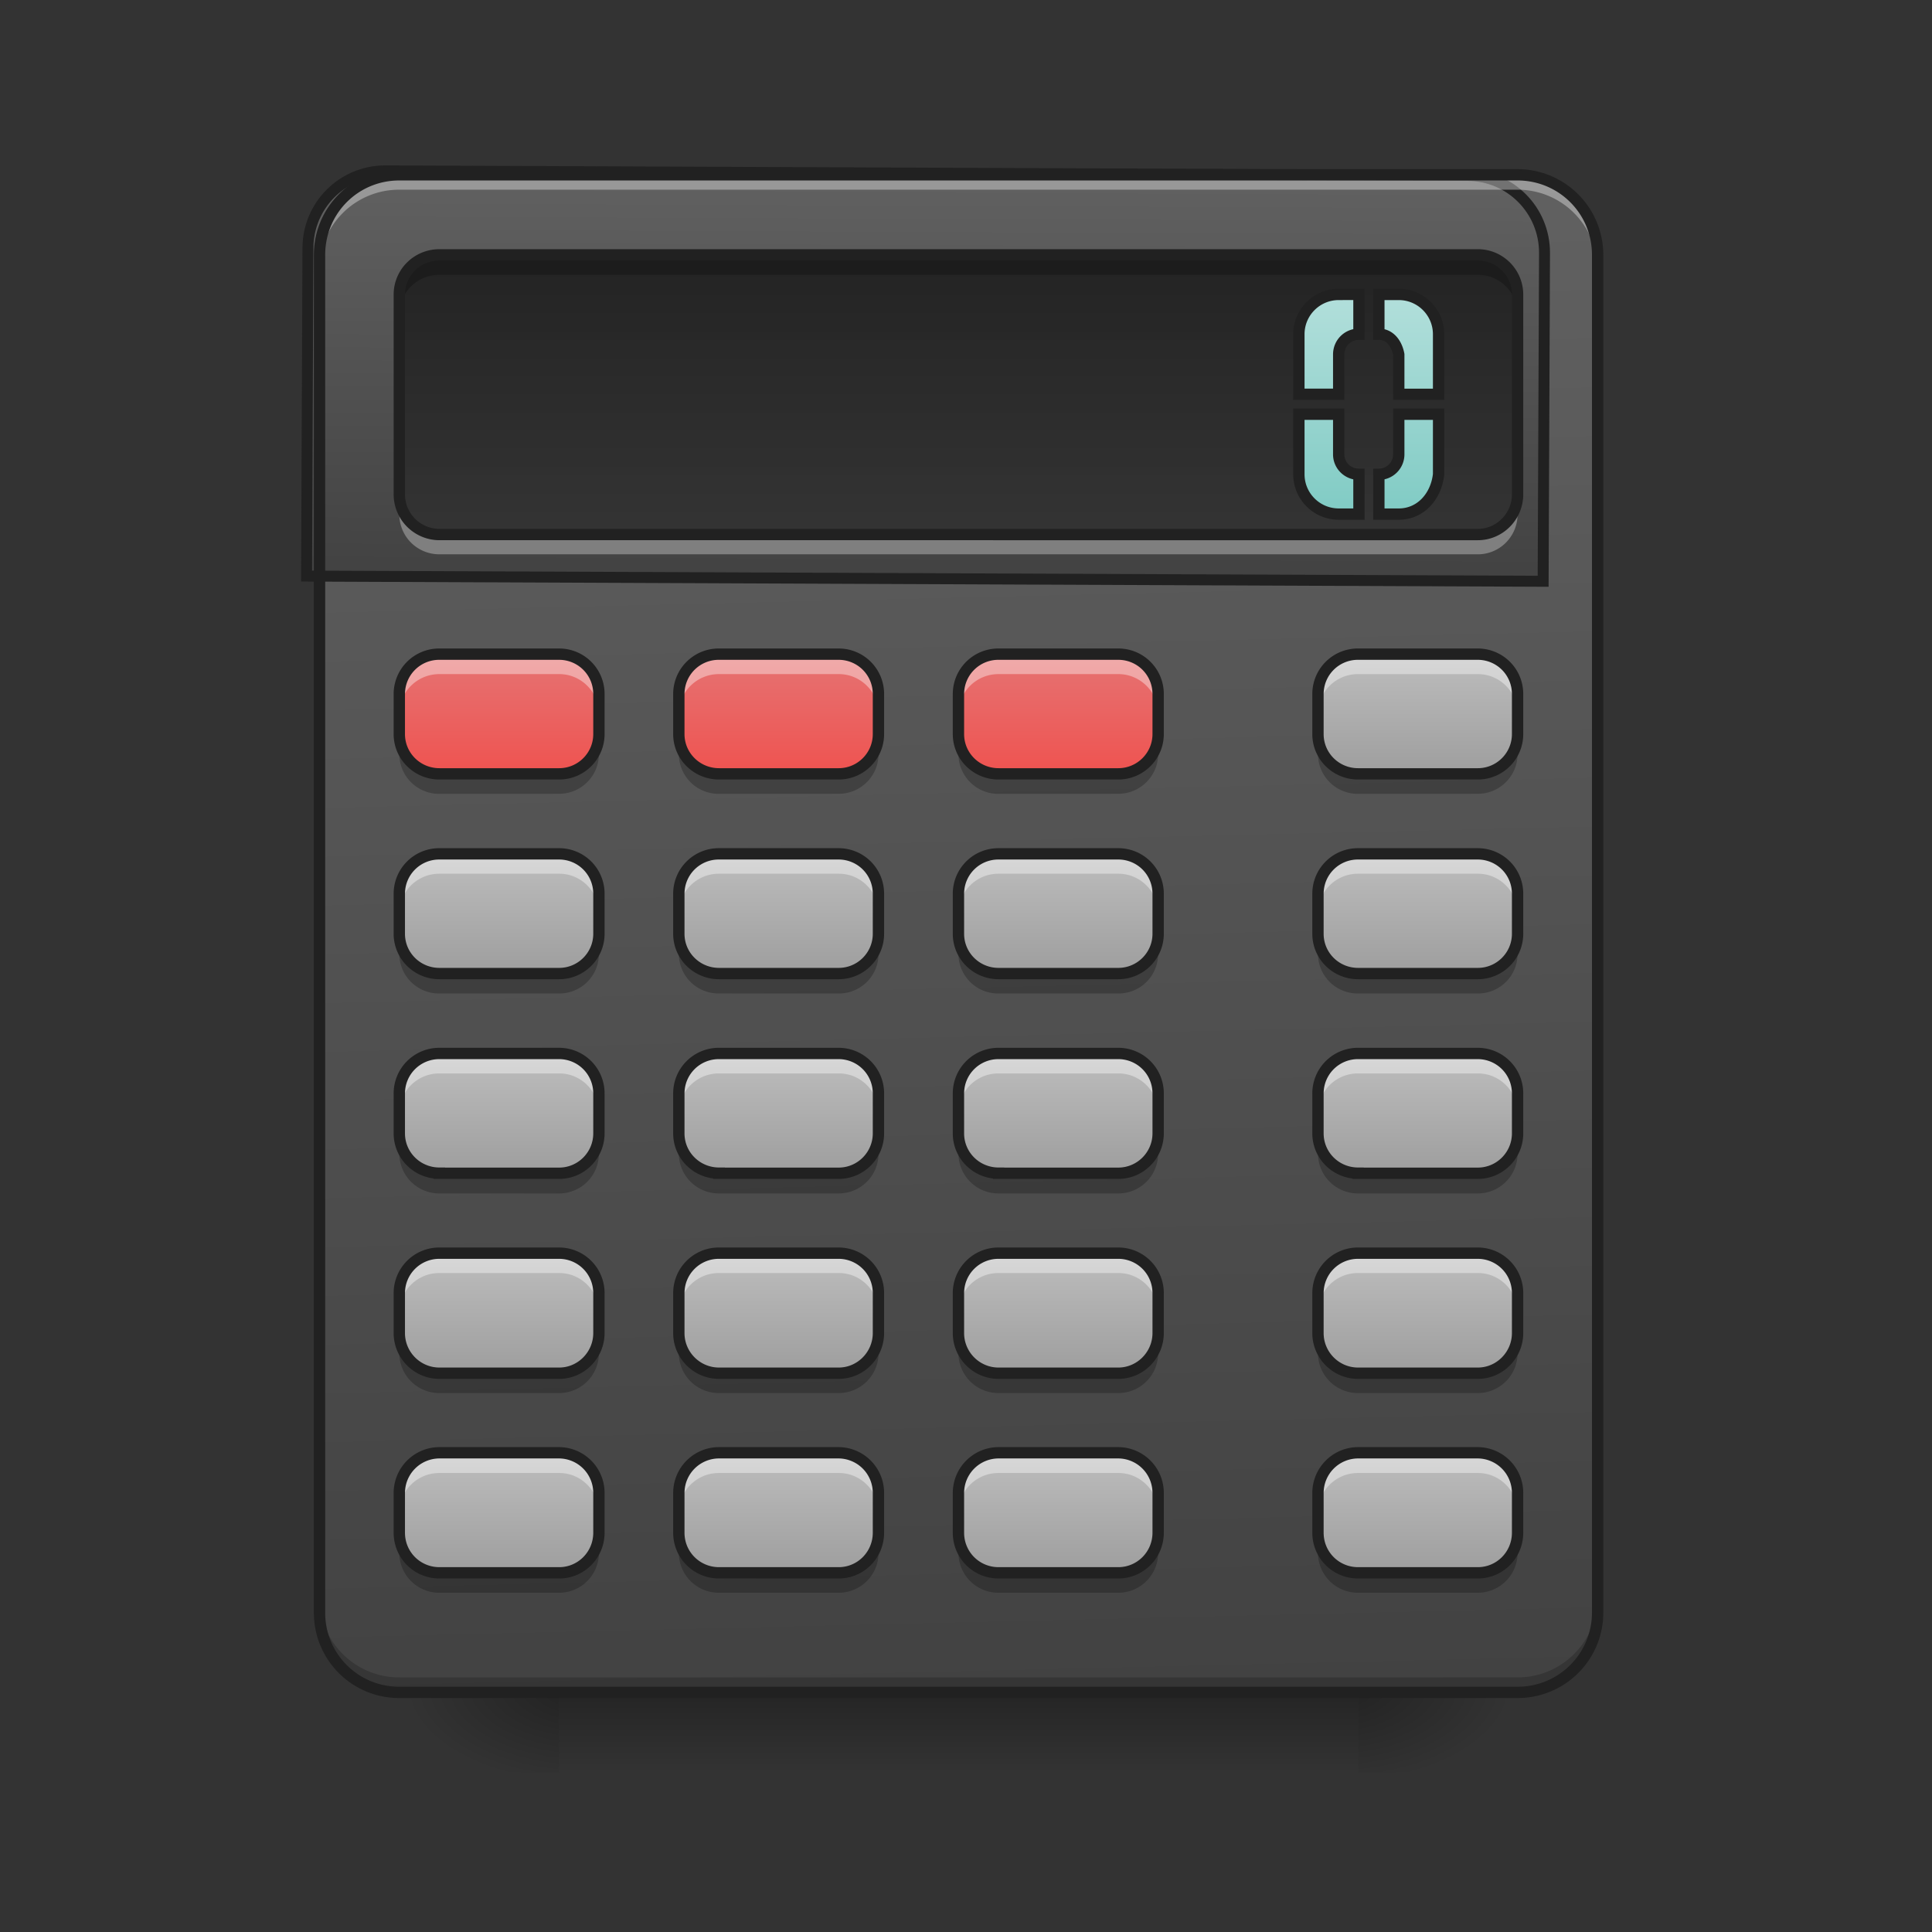 <svg xmlns="http://www.w3.org/2000/svg" width="22pt" height="22pt" viewBox="0 0 22 22"><rect x="0" y="0" width="22" height="22" fill="#333333" stroke="none"/><defs><linearGradient id="a" gradientUnits="userSpaceOnUse" x1="254" y1="233.5" x2="254" y2="254.667" gradientTransform="matrix(.043 0 0 .043 0 9.24)"><stop offset="0" stop-opacity=".275"/><stop offset="1" stop-opacity="0"/></linearGradient><radialGradient id="b" gradientUnits="userSpaceOnUse" cx="450.909" cy="189.579" fx="450.909" fy="189.579" r="21.167" gradientTransform="matrix(0 -.054 -.097 0 33.566 43.722)"><stop offset="0" stop-opacity=".314"/><stop offset=".222" stop-opacity=".275"/><stop offset="1" stop-opacity="0"/></radialGradient><radialGradient id="c" gradientUnits="userSpaceOnUse" cx="450.909" cy="189.579" fx="450.909" fy="189.579" r="21.167" gradientTransform="matrix(0 .054 .097 0 -11.736 -5.175)"><stop offset="0" stop-opacity=".314"/><stop offset=".222" stop-opacity=".275"/><stop offset="1" stop-opacity="0"/></radialGradient><radialGradient id="d" gradientUnits="userSpaceOnUse" cx="450.909" cy="189.579" fx="450.909" fy="189.579" r="21.167" gradientTransform="matrix(0 -.054 .097 0 -11.736 43.722)"><stop offset="0" stop-opacity=".314"/><stop offset=".222" stop-opacity=".275"/><stop offset="1" stop-opacity="0"/></radialGradient><radialGradient id="e" gradientUnits="userSpaceOnUse" cx="450.909" cy="189.579" fx="450.909" fy="189.579" r="21.167" gradientTransform="matrix(0 .054 -.097 0 33.566 -5.175)"><stop offset="0" stop-opacity=".314"/><stop offset=".222" stop-opacity=".275"/><stop offset="1" stop-opacity="0"/></radialGradient><linearGradient id="f" gradientUnits="userSpaceOnUse" x1="306.917" y1="-25.792" x2="305.955" y2="-141.415" gradientTransform="matrix(.052 0 0 .149 -4.025 23.128)"><stop offset="0" stop-color="#424242"/><stop offset="1" stop-color="#616161"/></linearGradient><linearGradient id="g" gradientUnits="userSpaceOnUse" x1="305.955" y1="-109.466" x2="305.955" y2="-141.415" gradientTransform="matrix(4.556 0 0 13.146 -353.973 2034.18)"><stop offset="0" stop-color="#424242"/><stop offset="1" stop-color="#616161"/></linearGradient><linearGradient id="h" gradientUnits="userSpaceOnUse" x1="201.083" y1="-147.5" x2="201.083" y2="-73.417" gradientTransform="matrix(.043 0 0 .043 0 9.24)"><stop offset="0" stop-color="#424242"/><stop offset="1" stop-color="#616161"/></linearGradient><linearGradient id="i" gradientUnits="userSpaceOnUse" x1="1380" y1="495.118" x2="1380" y2="275.118" gradientTransform="matrix(.265 0 0 .265 0 -209.708)"><stop offset="0" stop-color="#80cbc4"/><stop offset="1" stop-color="#b2dfdb"/></linearGradient><linearGradient id="j" gradientUnits="userSpaceOnUse" x1="116.417" y1="-41.667" x2="116.417" y2="-9.917" gradientTransform="matrix(.043 0 0 -.043 10.46 7.022)"><stop offset="0" stop-color="#9e9e9e"/><stop offset="1" stop-color="#bdbdbd"/></linearGradient><linearGradient id="k" gradientUnits="userSpaceOnUse" x1="116.417" y1="-41.667" x2="116.417" y2="-9.917" gradientTransform="matrix(.043 0 0 -.043 10.46 9.296)"><stop offset="0" stop-color="#9e9e9e"/><stop offset="1" stop-color="#bdbdbd"/></linearGradient><linearGradient id="l" gradientUnits="userSpaceOnUse" x1="116.417" y1="-41.667" x2="116.417" y2="-9.917" gradientTransform="matrix(.043 0 0 -.043 10.46 11.57)"><stop offset="0" stop-color="#9e9e9e"/><stop offset="1" stop-color="#bdbdbd"/></linearGradient><linearGradient id="m" gradientUnits="userSpaceOnUse" x1="116.417" y1="-41.667" x2="116.417" y2="-9.917" gradientTransform="matrix(.043 0 0 -.043 10.46 13.844)"><stop offset="0" stop-color="#9e9e9e"/><stop offset="1" stop-color="#bdbdbd"/></linearGradient><linearGradient id="n" gradientUnits="userSpaceOnUse" x1="116.417" y1="-41.667" x2="116.417" y2="-9.917" gradientTransform="matrix(.043 0 0 -.043 10.46 16.118)"><stop offset="0" stop-color="#9e9e9e"/><stop offset="1" stop-color="#bdbdbd"/></linearGradient><linearGradient id="o" gradientUnits="userSpaceOnUse" x1="116.417" y1="-41.667" x2="116.417" y2="-9.917" gradientTransform="matrix(.043 0 0 -.043 6.367 9.296)"><stop offset="0" stop-color="#9e9e9e"/><stop offset="1" stop-color="#bdbdbd"/></linearGradient><linearGradient id="p" gradientUnits="userSpaceOnUse" x1="116.417" y1="-41.667" x2="116.417" y2="-9.917" gradientTransform="matrix(.043 0 0 -.043 6.367 11.57)"><stop offset="0" stop-color="#9e9e9e"/><stop offset="1" stop-color="#bdbdbd"/></linearGradient><linearGradient id="q" gradientUnits="userSpaceOnUse" x1="116.417" y1="-41.667" x2="116.417" y2="-9.917" gradientTransform="matrix(.043 0 0 -.043 6.367 13.844)"><stop offset="0" stop-color="#9e9e9e"/><stop offset="1" stop-color="#bdbdbd"/></linearGradient><linearGradient id="r" gradientUnits="userSpaceOnUse" x1="116.417" y1="-41.667" x2="116.417" y2="-9.917" gradientTransform="matrix(.043 0 0 -.043 6.367 16.118)"><stop offset="0" stop-color="#9e9e9e"/><stop offset="1" stop-color="#bdbdbd"/></linearGradient><linearGradient id="s" gradientUnits="userSpaceOnUse" x1="116.417" y1="-41.667" x2="116.417" y2="-9.917" gradientTransform="matrix(.043 0 0 -.043 3.184 9.296)"><stop offset="0" stop-color="#9e9e9e"/><stop offset="1" stop-color="#bdbdbd"/></linearGradient><linearGradient id="t" gradientUnits="userSpaceOnUse" x1="116.417" y1="-41.667" x2="116.417" y2="-9.917" gradientTransform="matrix(.043 0 0 -.043 3.184 11.57)"><stop offset="0" stop-color="#9e9e9e"/><stop offset="1" stop-color="#bdbdbd"/></linearGradient><linearGradient id="u" gradientUnits="userSpaceOnUse" x1="116.417" y1="-41.667" x2="116.417" y2="-9.917" gradientTransform="matrix(.043 0 0 -.043 3.184 13.844)"><stop offset="0" stop-color="#9e9e9e"/><stop offset="1" stop-color="#bdbdbd"/></linearGradient><linearGradient id="v" gradientUnits="userSpaceOnUse" x1="116.417" y1="-41.667" x2="116.417" y2="-9.917" gradientTransform="matrix(.043 0 0 -.043 3.184 16.118)"><stop offset="0" stop-color="#9e9e9e"/><stop offset="1" stop-color="#bdbdbd"/></linearGradient><linearGradient id="w" gradientUnits="userSpaceOnUse" x1="116.417" y1="-41.667" x2="116.417" y2="-9.917" gradientTransform="matrix(.043 0 0 -.043 0 9.296)"><stop offset="0" stop-color="#9e9e9e"/><stop offset="1" stop-color="#bdbdbd"/></linearGradient><linearGradient id="x" gradientUnits="userSpaceOnUse" x1="116.417" y1="-41.667" x2="116.417" y2="-9.917" gradientTransform="matrix(.043 0 0 -.043 0 11.57)"><stop offset="0" stop-color="#9e9e9e"/><stop offset="1" stop-color="#bdbdbd"/></linearGradient><linearGradient id="y" gradientUnits="userSpaceOnUse" x1="116.417" y1="-41.667" x2="116.417" y2="-9.917" gradientTransform="matrix(.043 0 0 -.043 0 13.844)"><stop offset="0" stop-color="#9e9e9e"/><stop offset="1" stop-color="#bdbdbd"/></linearGradient><linearGradient id="z" gradientUnits="userSpaceOnUse" x1="116.417" y1="-41.667" x2="116.417" y2="-9.917" gradientTransform="matrix(.043 0 0 -.043 0 16.118)"><stop offset="0" stop-color="#9e9e9e"/><stop offset="1" stop-color="#bdbdbd"/></linearGradient><linearGradient id="A" gradientUnits="userSpaceOnUse" x1="116.417" y1="-41.667" x2="116.417" y2="-9.917" gradientTransform="matrix(.043 0 0 -.043 6.367 7.022)"><stop offset="0" stop-color="#ef5350"/><stop offset="1" stop-color="#e57373"/></linearGradient><linearGradient id="B" gradientUnits="userSpaceOnUse" x1="116.417" y1="-41.667" x2="116.417" y2="-9.917" gradientTransform="matrix(.043 0 0 -.043 3.184 7.022)"><stop offset="0" stop-color="#ef5350"/><stop offset="1" stop-color="#e57373"/></linearGradient><linearGradient id="C" gradientUnits="userSpaceOnUse" x1="116.417" y1="-41.667" x2="116.417" y2="-9.917" gradientTransform="matrix(.043 0 0 -.043 0 7.022)"><stop offset="0" stop-color="#ef5350"/><stop offset="1" stop-color="#e57373"/></linearGradient></defs><path d="M6.367 19.273h9.098v.91H6.367zm0 0" fill="url(#a)"/><path d="M15.465 19.273h1.816v-.91h-1.816zm0 0" fill="url(#b)"/><path d="M6.367 19.273h-1.82v.91h1.82zm0 0" fill="url(#c)"/><path d="M6.367 19.273h-1.82v-.91h1.82zm0 0" fill="url(#d)"/><path d="M15.465 19.273h1.816v.91h-1.816zm0 0" fill="url(#e)"/><path d="M4.547 1.992H17.28c.504 0 .91.406.91.91v15.461c0 .504-.406.91-.91.91H4.547c-.5 0-.91-.406-.91-.91V2.903c0-.505.41-.91.91-.91zm0 0" fill="url(#f)"/><path d="M4.547 19.215a.909.909 0 0 1-.91-.91v-.114c0 .504.406.91.91.91H17.28c.504 0 .91-.406.91-.91v.114c0 .504-.406.91-.91.91zm0 0" fill-opacity=".196"/><path d="M399.905 175.216c-44.32 0-80.05 35.73-80.05 80.05v339.781h1280.107V255.266c0-44.32-35.73-80.05-80.05-80.05zm0 0" transform="rotate(.24) scale(.011)" fill="url(#g)" stroke-width="11.339" stroke-linecap="round" stroke="#212121"/><path d="M4.547 2.047a.909.909 0 0 0-.91.91v.113c0-.504.406-.91.91-.91H17.28c.504 0 .91.406.91.91v-.113a.909.909 0 0 0-.91-.91zm0 0" fill="#f0f0f0" fill-opacity=".392"/><path d="M5.004 2.902h11.824c.25 0 .453.203.453.453V5.63c0 .25-.203.457-.453.457H5.004a.458.458 0 0 1-.457-.457V3.355c0-.25.203-.453.457-.453zm0 0" fill="url(#h)"/><path d="M5.004 2.902h11.824c.25 0 .453.203.453.453V5.63c0 .25-.203.457-.453.457H5.004a.458.458 0 0 1-.457-.457V3.355c0-.25.203-.453.457-.453zm0 0" fill-opacity=".468"/><path d="M354.512-136.917c-5.818 0-10.545 4.727-10.545 10.545v15.907h10.545v-10.544c0-3 2.363-5.363 5.363-5.363v-10.545zm10.635 0v10.545c2.909 0 4.727 2.454 5.272 5.363v10.544h10.545v-15.907c0-5.818-4.727-10.545-10.545-10.545zm-21.18 31.725v15.907c0 5.818 4.727 10.545 10.545 10.545h5.363v-10.545c-3 0-5.363-2.363-5.363-5.272v-10.635zm26.452 0v10.635a5.276 5.276 0 0 1-5.272 5.272v10.545h5.272c5.818 0 9.908-4.727 10.545-10.545v-15.907zm0 0" transform="matrix(.043 0 0 .043 0 9.24)" fill="url(#i)" stroke-width="3" stroke-linecap="round" stroke="#212121"/><path d="M4.547 1.926a.974.974 0 0 0-.973.976v15.461c0 .54.434.973.973.973H17.28c.54 0 .977-.434.977-.973V2.903a.977.977 0 0 0-.977-.977zm0 .129H17.28c.469 0 .848.375.848.847v15.461a.844.844 0 0 1-.848.844H4.547a.84.84 0 0 1-.844-.844V2.903c0-.473.375-.848.844-.848zm0 0" fill="#212121"/><path d="M15.465 8.813h1.363c.25 0 .453-.204.453-.454v-.457a.453.453 0 0 0-.453-.453h-1.363a.454.454 0 0 0-.457.453v.457c0 .25.203.454.457.454zm0 0" fill="url(#j)"/><path d="M15.465 7.45a.454.454 0 0 0-.457.452v.227c0-.25.203-.453.457-.453h1.363c.25 0 .453.203.453.453v-.227a.453.453 0 0 0-.453-.453zm0 0" fill="#fff" fill-opacity=".392"/><path d="M15.465 9.04a.454.454 0 0 1-.457-.454v-.227c0 .25.203.454.457.454h1.363c.25 0 .453-.204.453-.454v.227c0 .25-.203.453-.453.453zm0 0" fill-opacity=".235"/><path d="M15.465 8.812h1.363c.25 0 .453-.203.453-.453v-.457a.453.453 0 0 0-.453-.453h-1.363a.454.454 0 0 0-.457.453v.457c0 .25.203.453.457.453zm0 0" fill="none" stroke-width=".129" stroke-linecap="round" stroke="#212121"/><path d="M15.465 11.086h1.363c.25 0 .453-.203.453-.453v-.457a.453.453 0 0 0-.453-.453h-1.363a.454.454 0 0 0-.457.453v.457c0 .25.203.453.457.453zm0 0" fill="url(#k)"/><path d="M15.465 9.723a.454.454 0 0 0-.457.453v.23c0-.254.203-.457.457-.457h1.363c.25 0 .453.203.453.457v-.23a.453.453 0 0 0-.453-.453zm0 0" fill="#fff" fill-opacity=".392"/><path d="M15.465 11.313a.452.452 0 0 1-.457-.454v-.226c0 .25.203.453.457.453h1.363c.25 0 .453-.203.453-.453v.226a.451.451 0 0 1-.453.454zm0 0" fill-opacity=".235"/><path d="M15.465 11.086h1.363c.25 0 .453-.203.453-.453v-.457a.453.453 0 0 0-.453-.453h-1.363a.454.454 0 0 0-.457.453v.457c0 .25.203.453.457.453zm0 0" fill="none" stroke-width=".129" stroke-linecap="round" stroke="#212121"/><path d="M15.465 13.36h1.363c.25 0 .453-.204.453-.454v-.453a.454.454 0 0 0-.453-.457h-1.363a.455.455 0 0 0-.457.457v.453c0 .25.203.453.457.453zm0 0" fill="url(#l)"/><path d="M15.465 11.996a.455.455 0 0 0-.457.457v.227c0-.254.203-.457.457-.457h1.363c.25 0 .453.203.453.457v-.227a.454.454 0 0 0-.453-.457zm0 0" fill="#fff" fill-opacity=".392"/><path d="M15.465 13.59a.455.455 0 0 1-.457-.457v-.227c0 .25.203.453.457.453h1.363c.25 0 .453-.203.453-.453v.227a.454.454 0 0 1-.453.457zm0 0" fill-opacity=".235"/><path d="M15.465 13.36h1.363c.25 0 .453-.204.453-.454v-.453a.454.454 0 0 0-.453-.457h-1.363a.455.455 0 0 0-.457.457v.453c0 .25.203.453.457.453zm0 0" fill="none" stroke-width=".129" stroke-linecap="round" stroke="#212121"/><path d="M15.465 15.637h1.363c.25 0 .453-.207.453-.457v-.453a.454.454 0 0 0-.453-.457h-1.363a.455.455 0 0 0-.457.457v.453c0 .25.203.457.457.457zm0 0" fill="url(#m)"/><path d="M15.465 14.27a.455.455 0 0 0-.457.457v.226c0-.254.203-.457.457-.457h1.363c.25 0 .453.203.453.457v-.226a.454.454 0 0 0-.453-.457zm0 0" fill="#fff" fill-opacity=".392"/><path d="M15.465 15.863a.455.455 0 0 1-.457-.457v-.226c0 .254.203.457.457.457h1.363c.25 0 .453-.203.453-.457v.226a.454.454 0 0 1-.453.457zm0 0" fill-opacity=".235"/><path d="M15.465 15.637h1.363c.25 0 .453-.207.453-.457v-.453a.454.454 0 0 0-.453-.457h-1.363a.455.455 0 0 0-.457.457v.453c0 .25.203.457.457.457zm0 0" fill="none" stroke-width=".129" stroke-linecap="round" stroke="#212121"/><path d="M15.465 17.91h1.363c.25 0 .453-.203.453-.457V17a.457.457 0 0 0-.453-.457h-1.363a.458.458 0 0 0-.457.457v.453c0 .254.203.457.457.457zm0 0" fill="url(#n)"/><path d="M15.465 16.543a.455.455 0 0 0-.457.457v.227c0-.25.203-.454.457-.454h1.363c.25 0 .453.204.453.454V17a.454.454 0 0 0-.453-.457zm0 0" fill="#fff" fill-opacity=".392"/><path d="M15.465 18.137a.455.455 0 0 1-.457-.457v-.227c0 .254.203.457.457.457h1.363c.25 0 .453-.203.453-.457v.227a.454.454 0 0 1-.453.457zm0 0" fill-opacity=".235"/><path d="M15.465 17.91h1.363c.25 0 .453-.203.453-.457V17a.457.457 0 0 0-.453-.457h-1.363a.458.458 0 0 0-.457.457v.453c0 .254.203.457.457.457zm0 0" fill="none" stroke-width=".129" stroke-linecap="round" stroke="#212121"/><path d="M11.371 11.086h1.363c.25 0 .454-.203.454-.453v-.457a.453.453 0 0 0-.454-.453h-1.363a.454.454 0 0 0-.457.453v.457c0 .25.203.453.457.453zm0 0" fill="url(#o)"/><path d="M11.371 9.723a.454.454 0 0 0-.457.453v.23c0-.254.203-.457.457-.457h1.363c.25 0 .454.203.454.457v-.23a.453.453 0 0 0-.454-.453zm0 0" fill="#fff" fill-opacity=".392"/><path d="M11.371 11.313a.452.452 0 0 1-.457-.454v-.226c0 .25.203.453.457.453h1.363c.25 0 .454-.203.454-.453v.226a.451.451 0 0 1-.454.454zm0 0" fill-opacity=".235"/><path d="M11.371 11.086h1.363c.25 0 .454-.203.454-.453v-.457a.453.453 0 0 0-.454-.453h-1.363a.454.454 0 0 0-.457.453v.457c0 .25.203.453.457.453zm0 0" fill="none" stroke-width=".129" stroke-linecap="round" stroke="#212121"/><path d="M11.371 13.36h1.363c.25 0 .454-.204.454-.454v-.453a.454.454 0 0 0-.454-.457h-1.363a.455.455 0 0 0-.457.457v.453c0 .25.203.453.457.453zm0 0" fill="url(#p)"/><path d="M11.371 11.996a.455.455 0 0 0-.457.457v.227c0-.254.203-.457.457-.457h1.363c.25 0 .454.203.454.457v-.227a.454.454 0 0 0-.454-.457zm0 0" fill="#fff" fill-opacity=".392"/><path d="M11.371 13.59a.455.455 0 0 1-.457-.457v-.227c0 .25.203.453.457.453h1.363c.25 0 .454-.203.454-.453v.227a.454.454 0 0 1-.454.457zm0 0" fill-opacity=".235"/><path d="M11.371 13.36h1.363c.25 0 .454-.204.454-.454v-.453a.454.454 0 0 0-.454-.457h-1.363a.455.455 0 0 0-.457.457v.453c0 .25.203.453.457.453zm0 0" fill="none" stroke-width=".129" stroke-linecap="round" stroke="#212121"/><path d="M11.371 15.637h1.363c.25 0 .454-.207.454-.457v-.453a.454.454 0 0 0-.454-.457h-1.363a.455.455 0 0 0-.457.457v.453c0 .25.203.457.457.457zm0 0" fill="url(#q)"/><path d="M11.371 14.27a.455.455 0 0 0-.457.457v.226c0-.254.203-.457.457-.457h1.363c.25 0 .454.203.454.457v-.226a.454.454 0 0 0-.454-.457zm0 0" fill="#fff" fill-opacity=".392"/><path d="M11.371 15.863a.455.455 0 0 1-.457-.457v-.226c0 .254.203.457.457.457h1.363c.25 0 .454-.203.454-.457v.226a.454.454 0 0 1-.454.457zm0 0" fill-opacity=".235"/><path d="M11.371 15.637h1.363c.25 0 .454-.207.454-.457v-.453a.454.454 0 0 0-.454-.457h-1.363a.455.455 0 0 0-.457.457v.453c0 .25.203.457.457.457zm0 0" fill="none" stroke-width=".129" stroke-linecap="round" stroke="#212121"/><path d="M11.371 17.91h1.363c.25 0 .454-.203.454-.457V17a.457.457 0 0 0-.454-.457h-1.363a.458.458 0 0 0-.457.457v.453c0 .254.203.457.457.457zm0 0" fill="url(#r)"/><path d="M11.371 16.543a.455.455 0 0 0-.457.457v.227c0-.25.203-.454.457-.454h1.363c.25 0 .454.204.454.454V17a.454.454 0 0 0-.454-.457zm0 0" fill="#fff" fill-opacity=".392"/><path d="M11.371 18.137a.455.455 0 0 1-.457-.457v-.227c0 .254.203.457.457.457h1.363c.25 0 .454-.203.454-.457v.227a.454.454 0 0 1-.454.457zm0 0" fill-opacity=".235"/><path d="M11.371 17.91h1.363c.25 0 .454-.203.454-.457V17a.457.457 0 0 0-.454-.457h-1.363a.458.458 0 0 0-.457.457v.453c0 .254.203.457.457.457zm0 0" fill="none" stroke-width=".129" stroke-linecap="round" stroke="#212121"/><path d="M8.188 11.086H9.55c.25 0 .453-.203.453-.453v-.457a.453.453 0 0 0-.453-.453H8.187a.454.454 0 0 0-.457.453v.457c0 .25.204.453.457.453zm0 0" fill="url(#s)"/><path d="M8.188 9.723a.454.454 0 0 0-.458.453v.23c0-.254.204-.457.457-.457h1.364c.25 0 .453.203.453.457v-.23a.453.453 0 0 0-.453-.453zm0 0" fill="#fff" fill-opacity=".392"/><path d="M8.188 11.313a.452.452 0 0 1-.458-.454v-.226c0 .25.204.453.457.453h1.364c.25 0 .453-.203.453-.453v.226a.451.451 0 0 1-.453.454zm0 0" fill-opacity=".235"/><path d="M8.188 11.086H9.55c.25 0 .453-.203.453-.453v-.457a.453.453 0 0 0-.453-.453H8.188a.454.454 0 0 0-.458.453v.457c0 .25.204.453.458.453zm0 0" fill="none" stroke-width=".129" stroke-linecap="round" stroke="#212121"/><path d="M8.188 13.36H9.55c.25 0 .453-.204.453-.454v-.453a.454.454 0 0 0-.453-.457H8.187a.455.455 0 0 0-.457.457v.453c0 .25.204.453.457.453zm0 0" fill="url(#t)"/><path d="M8.188 11.996a.455.455 0 0 0-.458.457v.227c0-.254.204-.457.457-.457h1.364c.25 0 .453.203.453.457v-.227a.454.454 0 0 0-.453-.457zm0 0" fill="#fff" fill-opacity=".392"/><path d="M8.188 13.59a.455.455 0 0 1-.458-.457v-.227c0 .25.204.453.457.453h1.364c.25 0 .453-.203.453-.453v.227a.454.454 0 0 1-.453.457zm0 0" fill-opacity=".235"/><path d="M8.188 13.36H9.55c.25 0 .453-.204.453-.454v-.453a.454.454 0 0 0-.453-.457H8.188a.455.455 0 0 0-.458.457v.453c0 .25.204.453.458.453zm0 0" fill="none" stroke-width=".129" stroke-linecap="round" stroke="#212121"/><path d="M8.188 15.637H9.55c.25 0 .453-.207.453-.457v-.453a.454.454 0 0 0-.453-.457H8.187a.455.455 0 0 0-.457.457v.453c0 .25.204.457.457.457zm0 0" fill="url(#u)"/><path d="M8.188 14.27a.455.455 0 0 0-.458.457v.226c0-.254.204-.457.457-.457h1.364c.25 0 .453.203.453.457v-.226a.454.454 0 0 0-.453-.457zm0 0" fill="#fff" fill-opacity=".392"/><path d="M8.188 15.863a.455.455 0 0 1-.458-.457v-.226c0 .254.204.457.457.457h1.364c.25 0 .453-.203.453-.457v.226a.454.454 0 0 1-.453.457zm0 0" fill-opacity=".235"/><path d="M8.188 15.637H9.55c.25 0 .453-.207.453-.457v-.453a.454.454 0 0 0-.453-.457H8.188a.455.455 0 0 0-.458.457v.453c0 .25.204.457.458.457zm0 0" fill="none" stroke-width=".129" stroke-linecap="round" stroke="#212121"/><path d="M8.188 17.91H9.55c.25 0 .453-.203.453-.457V17a.457.457 0 0 0-.453-.457H8.187A.458.458 0 0 0 7.73 17v.453c0 .254.204.457.457.457zm0 0" fill="url(#v)"/><path d="M8.188 16.543A.455.455 0 0 0 7.73 17v.227c0-.25.204-.454.457-.454h1.364c.25 0 .453.204.453.454V17a.454.454 0 0 0-.453-.457zm0 0" fill="#fff" fill-opacity=".392"/><path d="M8.188 18.137a.455.455 0 0 1-.458-.457v-.227c0 .254.204.457.457.457h1.364c.25 0 .453-.203.453-.457v.227a.454.454 0 0 1-.453.457zm0 0" fill-opacity=".235"/><path d="M8.188 17.91H9.55c.25 0 .453-.203.453-.457V17a.457.457 0 0 0-.453-.457H8.188A.458.458 0 0 0 7.73 17v.453c0 .254.204.457.458.457zm0 0" fill="none" stroke-width=".129" stroke-linecap="round" stroke="#212121"/><path d="M5.004 11.086h1.363c.25 0 .453-.203.453-.453v-.457a.453.453 0 0 0-.453-.453H5.004a.454.454 0 0 0-.457.453v.457c0 .25.203.453.457.453zm0 0" fill="url(#w)"/><path d="M5.004 9.723a.454.454 0 0 0-.457.453v.23c0-.254.203-.457.457-.457h1.363c.25 0 .453.203.453.457v-.23a.453.453 0 0 0-.453-.453zm0 0" fill="#fff" fill-opacity=".392"/><path d="M5.004 11.313a.452.452 0 0 1-.457-.454v-.226c0 .25.203.453.457.453h1.363c.25 0 .453-.203.453-.453v.226a.451.451 0 0 1-.453.454zm0 0" fill-opacity=".235"/><path d="M5.004 11.086h1.363c.25 0 .453-.203.453-.453v-.457a.453.453 0 0 0-.453-.453H5.004a.454.454 0 0 0-.457.453v.457c0 .25.203.453.457.453zm0 0" fill="none" stroke-width=".129" stroke-linecap="round" stroke="#212121"/><path d="M5.004 13.36h1.363c.25 0 .453-.204.453-.454v-.453a.454.454 0 0 0-.453-.457H5.004a.455.455 0 0 0-.457.457v.453c0 .25.203.453.457.453zm0 0" fill="url(#x)"/><path d="M5.004 11.996a.455.455 0 0 0-.457.457v.227c0-.254.203-.457.457-.457h1.363c.25 0 .453.203.453.457v-.227a.454.454 0 0 0-.453-.457zm0 0" fill="#fff" fill-opacity=".392"/><path d="M5.004 13.59a.455.455 0 0 1-.457-.457v-.227c0 .25.203.453.457.453h1.363c.25 0 .453-.203.453-.453v.227a.454.454 0 0 1-.453.457zm0 0" fill-opacity=".235"/><path d="M5.004 13.36h1.363c.25 0 .453-.204.453-.454v-.453a.454.454 0 0 0-.453-.457H5.004a.455.455 0 0 0-.457.457v.453c0 .25.203.453.457.453zm0 0" fill="none" stroke-width=".129" stroke-linecap="round" stroke="#212121"/><path d="M5.004 15.637h1.363c.25 0 .453-.207.453-.457v-.453a.454.454 0 0 0-.453-.457H5.004a.455.455 0 0 0-.457.457v.453c0 .25.203.457.457.457zm0 0" fill="url(#y)"/><path d="M5.004 14.27a.455.455 0 0 0-.457.457v.226c0-.254.203-.457.457-.457h1.363c.25 0 .453.203.453.457v-.226a.454.454 0 0 0-.453-.457zm0 0" fill="#fff" fill-opacity=".392"/><path d="M5.004 15.863a.455.455 0 0 1-.457-.457v-.226c0 .254.203.457.457.457h1.363c.25 0 .453-.203.453-.457v.226a.454.454 0 0 1-.453.457zm0 0" fill-opacity=".235"/><path d="M5.004 15.637h1.363c.25 0 .453-.207.453-.457v-.453a.454.454 0 0 0-.453-.457H5.004a.455.455 0 0 0-.457.457v.453c0 .25.203.457.457.457zm0 0" fill="none" stroke-width=".129" stroke-linecap="round" stroke="#212121"/><path d="M5.004 17.91h1.363c.25 0 .453-.203.453-.457V17a.457.457 0 0 0-.453-.457H5.004a.458.458 0 0 0-.457.457v.453c0 .254.203.457.457.457zm0 0" fill="url(#z)"/><path d="M5.004 16.543a.455.455 0 0 0-.457.457v.227c0-.25.203-.454.457-.454h1.363c.25 0 .453.204.453.454V17a.454.454 0 0 0-.453-.457zm0 0" fill="#fff" fill-opacity=".392"/><path d="M5.004 18.137a.455.455 0 0 1-.457-.457v-.227c0 .254.203.457.457.457h1.363c.25 0 .453-.203.453-.457v.227a.454.454 0 0 1-.453.457zm0 0" fill-opacity=".235"/><path d="M5.004 17.91h1.363c.25 0 .453-.203.453-.457V17a.457.457 0 0 0-.453-.457H5.004a.458.458 0 0 0-.457.457v.453c0 .254.203.457.457.457zm0 0" fill="none" stroke-width=".129" stroke-linecap="round" stroke="#212121"/><path d="M11.371 8.813h1.363c.25 0 .454-.204.454-.454v-.457a.453.453 0 0 0-.454-.453h-1.363a.454.454 0 0 0-.457.453v.457c0 .25.203.454.457.454zm0 0" fill="url(#A)"/><path d="M11.371 7.45a.454.454 0 0 0-.457.452v.227c0-.25.203-.453.457-.453h1.363c.25 0 .454.203.454.453v-.227a.453.453 0 0 0-.454-.453zm0 0" fill="#fff" fill-opacity=".392"/><path d="M11.371 9.04a.454.454 0 0 1-.457-.454v-.227c0 .25.203.454.457.454h1.363c.25 0 .454-.204.454-.454v.227c0 .25-.204.453-.454.453zm0 0" fill-opacity=".235"/><path d="M11.371 8.812h1.363c.25 0 .454-.203.454-.453v-.457a.453.453 0 0 0-.454-.453h-1.363a.454.454 0 0 0-.457.453v.457c0 .25.203.453.457.453zm0 0" fill="none" stroke-width=".129" stroke-linecap="round" stroke="#212121"/><path d="M8.188 8.813H9.55c.25 0 .453-.204.453-.454v-.457a.453.453 0 0 0-.453-.453H8.187a.454.454 0 0 0-.457.453v.457c0 .25.204.454.457.454zm0 0" fill="url(#B)"/><path d="M8.188 7.45a.454.454 0 0 0-.458.452v.227c0-.25.204-.453.457-.453h1.364c.25 0 .453.203.453.453v-.227a.453.453 0 0 0-.453-.453zm0 0" fill="#fff" fill-opacity=".392"/><path d="M8.188 9.04a.454.454 0 0 1-.458-.454v-.227c0 .25.204.454.457.454h1.364c.25 0 .453-.204.453-.454v.227c0 .25-.203.453-.453.453zm0 0" fill-opacity=".235"/><path d="M8.188 8.812H9.55c.25 0 .453-.203.453-.453v-.457a.453.453 0 0 0-.453-.453H8.188a.454.454 0 0 0-.458.453v.457c0 .25.204.453.458.453zm0 0" fill="none" stroke-width=".129" stroke-linecap="round" stroke="#212121"/><path d="M5.004 8.813h1.363c.25 0 .453-.204.453-.454v-.457a.453.453 0 0 0-.453-.453H5.004a.454.454 0 0 0-.457.453v.457c0 .25.203.454.457.454zm0 0" fill="url(#C)"/><path d="M5.004 7.45a.454.454 0 0 0-.457.452v.227c0-.25.203-.453.457-.453h1.363c.25 0 .453.203.453.453v-.227a.453.453 0 0 0-.453-.453zm0 0" fill="#fff" fill-opacity=".392"/><path d="M5.004 9.04a.454.454 0 0 1-.457-.454v-.227c0 .25.203.454.457.454h1.363c.25 0 .453-.204.453-.454v.227c0 .25-.203.453-.453.453zm0 0" fill-opacity=".235"/><path d="M5.004 8.812h1.363c.25 0 .453-.203.453-.453v-.457a.453.453 0 0 0-.453-.453H5.004a.454.454 0 0 0-.457.453v.457c0 .25.203.453.457.453zm0 0" fill="none" stroke-width=".129" stroke-linecap="round" stroke="#212121"/><path d="M4.547 5.629v.226c0 .254.203.457.457.457h11.824c.25 0 .453-.203.453-.457V5.63a.454.454 0 0 1-.453.457H5.004a.455.455 0 0 1-.457-.457zm0 0" fill="#fff" fill-opacity=".314"/><path d="M5.004 2.883c-.254 0-.457.199-.457.453v.246c0-.25.203-.453.457-.453h11.824c.25 0 .453.203.453.453v-.246a.451.451 0 0 0-.453-.453zm0 0" fill-opacity=".235"/><path d="M5.004 2.902h11.824c.25 0 .453.203.453.453V5.63c0 .25-.203.457-.453.457H5.004a.458.458 0 0 1-.457-.457V3.355c0-.25.203-.453.457-.453zm0 0" fill="none" stroke-width=".129" stroke-linecap="round" stroke="#212121"/></svg>
